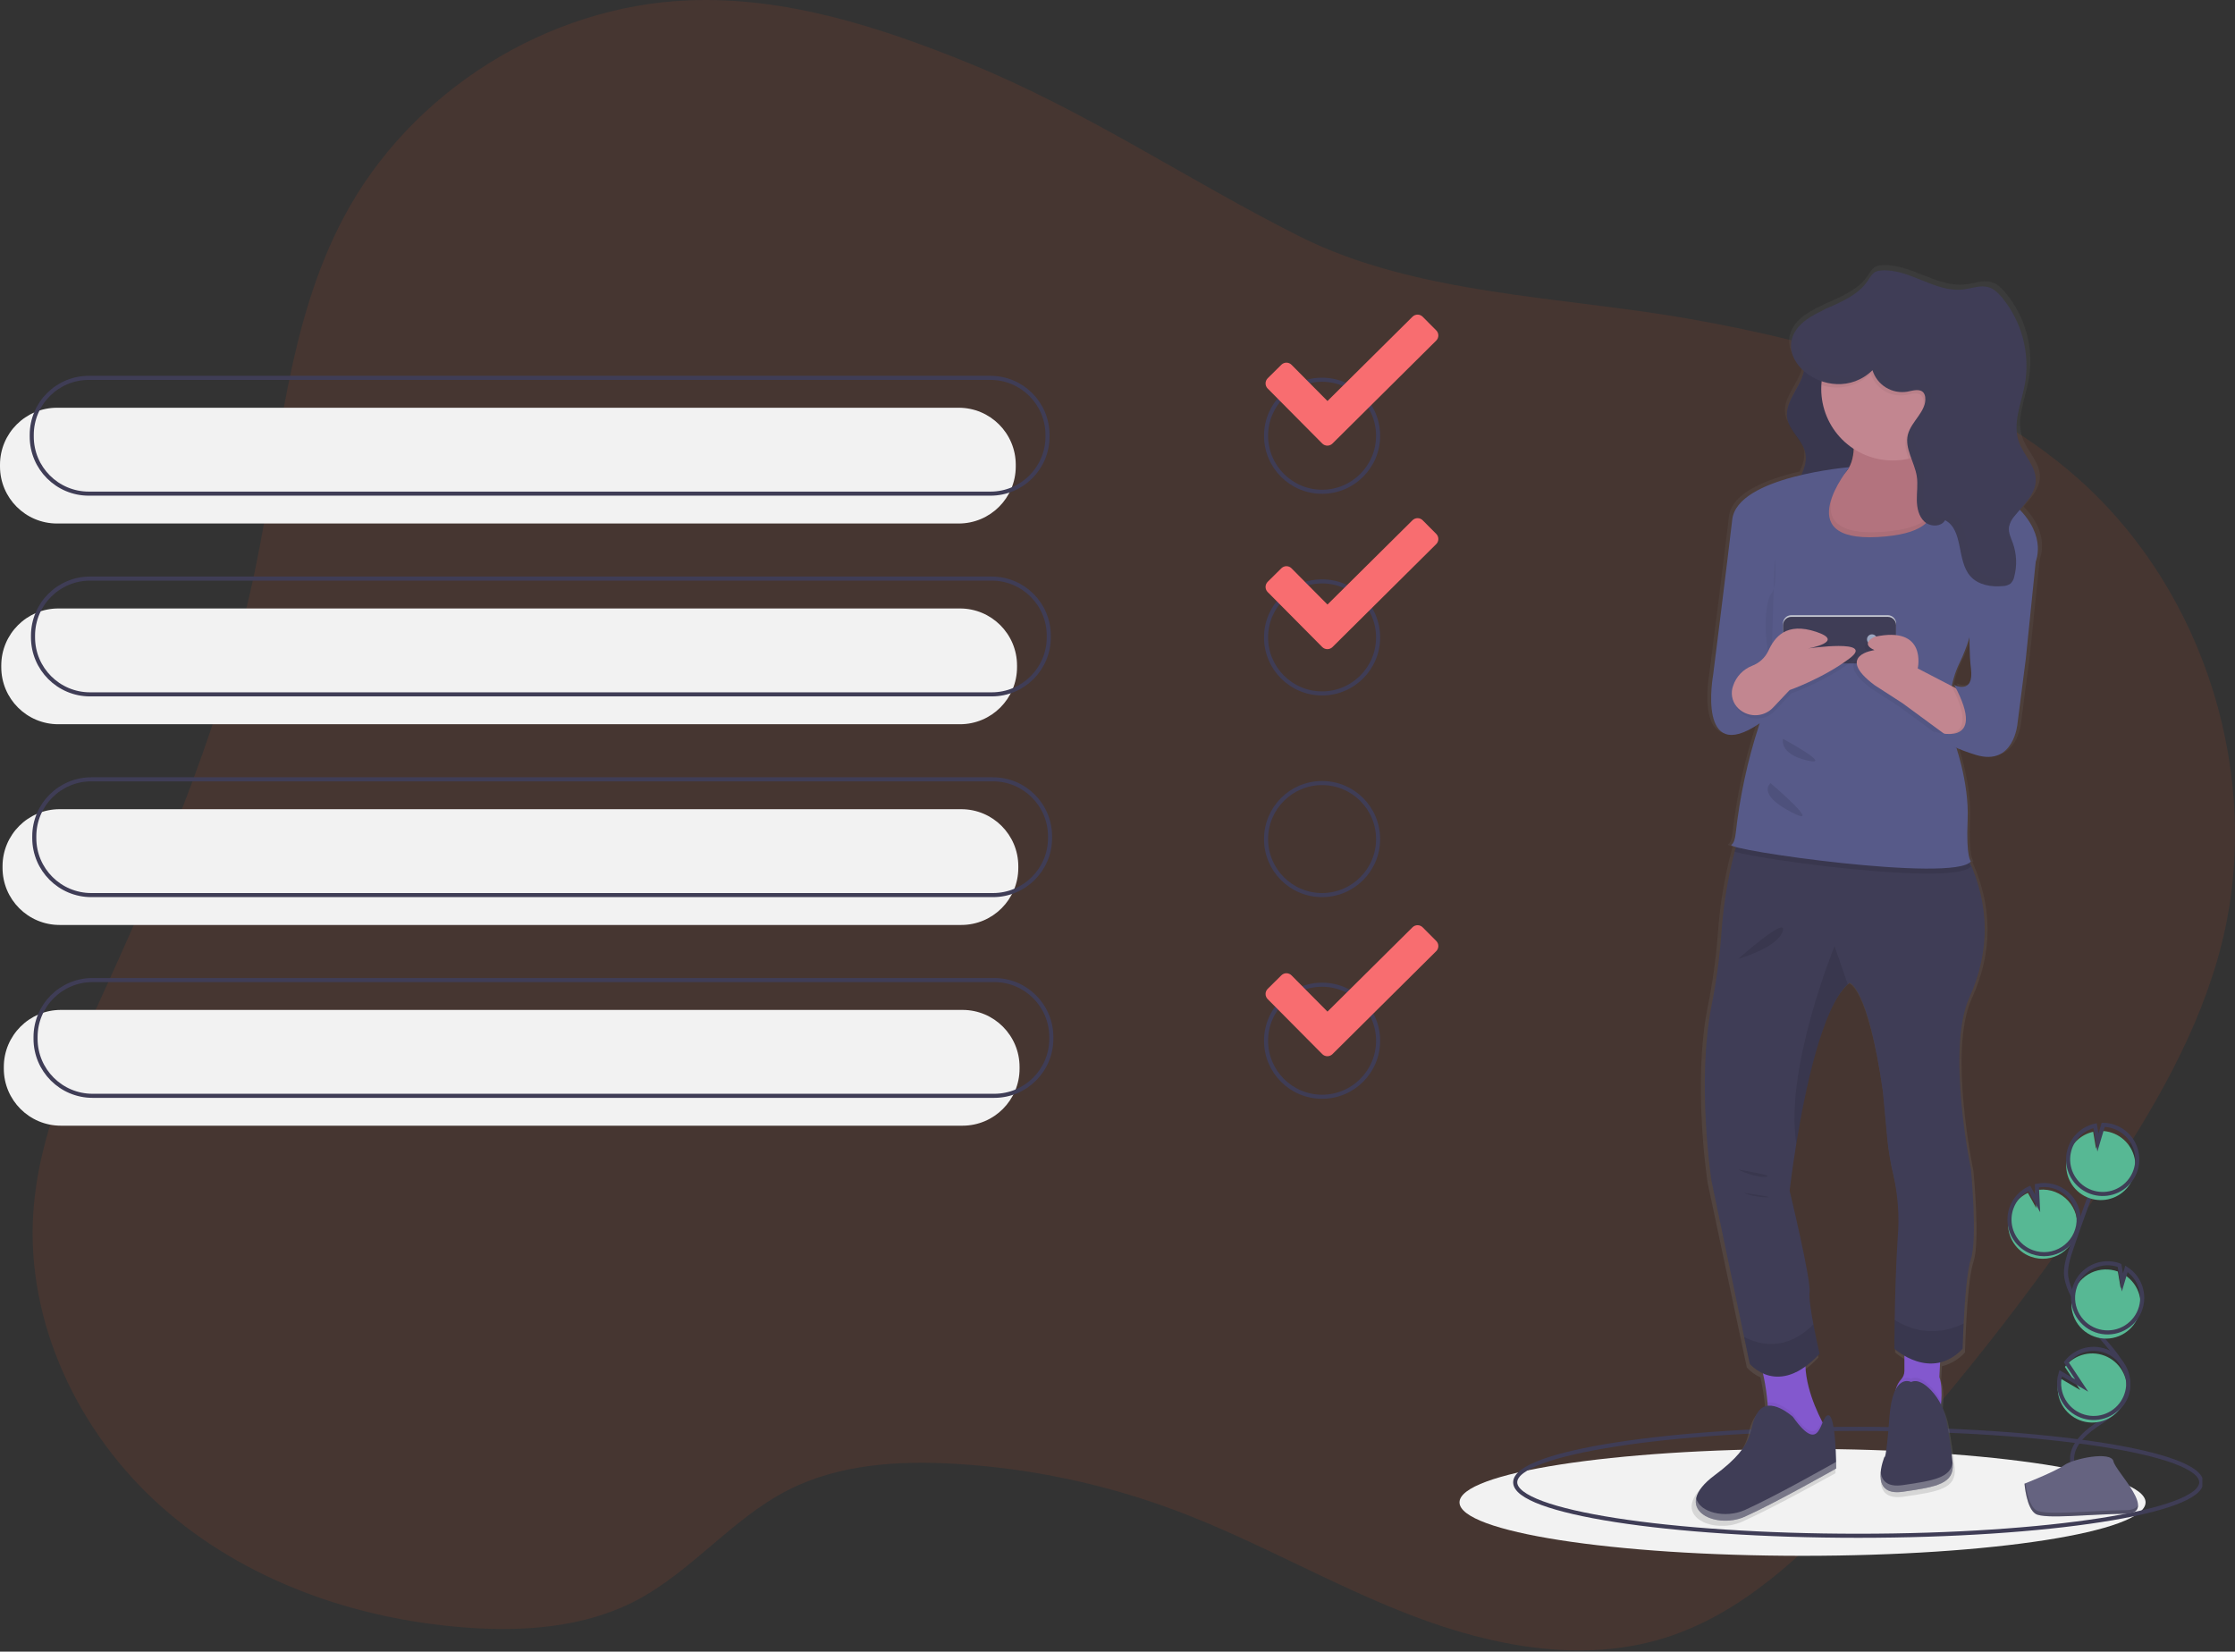 <svg xmlns="http://www.w3.org/2000/svg" width="548" height="405" fill="none" viewBox="0 0 548 405"><rect x="0" y="0" width="548" height="405" fill="#333333" stroke="none"/><path fill="#F35627" d="M237.728 15.555C215.779 6.615 192.583 -0.871 168.903 0.082C134.062 1.455 100.692 22.437 84.299 53.248C70.41 79.348 68.698 109.946 62.716 138.91C55.346 174.603 41.233 208.52 26.151 241.691C18.049 259.484 9.504 277.709 8.175 297.241C6.327 324.354 19.265 351.378 39.55 369.431C59.834 387.484 86.791 396.981 113.819 399.058C128.21 400.164 143.245 399.141 156.03 392.431C169.553 385.33 179.408 372.496 192.985 365.502C205.569 358.993 220.284 358.105 234.41 358.951C252.911 360.061 271.142 363.942 288.495 370.466C308.237 377.898 326.596 388.656 346.296 396.188C365.995 403.721 388.004 407.928 408.141 401.638C427.038 395.721 442.001 381.401 455.483 366.875C477.611 343.031 497.793 317.446 515.834 290.366C527.993 272.117 539.307 252.863 544.687 231.591C554.962 190.928 540.819 145.046 509.439 117.271C483.456 94.265 448.562 84.277 414.412 78.218C383.274 72.691 347.27 72.348 318.606 57.946C291.265 44.188 266.392 27.236 237.728 15.555Z" opacity=".1"/><g clip-path="url(#clip0)"><path stroke="#3F3D56" stroke-miterlimit="10" d="M324.161 120.585C331.747 120.585 337.897 114.435 337.897 106.849C337.897 99.263 331.747 93.114 324.161 93.114C316.575 93.114 310.426 99.263 310.426 106.849C310.426 114.435 316.575 120.585 324.161 120.585Z"/><path fill="#F86D70" d="M352.157 81.017L348.836 77.678C348.673 77.512 348.479 77.379 348.265 77.288C348.05 77.197 347.82 77.15 347.588 77.148C347.355 77.146 347.124 77.191 346.909 77.279C346.693 77.367 346.497 77.497 346.332 77.661L325.485 98.334L316.67 89.449C316.508 89.285 316.315 89.154 316.102 89.064C315.889 88.974 315.661 88.927 315.43 88.926C315.199 88.924 314.97 88.968 314.756 89.055C314.542 89.142 314.348 89.27 314.183 89.432L310.828 92.753C310.495 93.084 310.307 93.532 310.304 94.001C310.3 94.47 310.482 94.921 310.81 95.257L324.198 108.749C324.529 109.081 324.978 109.27 325.447 109.273C325.915 109.276 326.367 109.094 326.702 108.766L352.139 83.52C352.306 83.358 352.438 83.163 352.529 82.949C352.62 82.735 352.668 82.505 352.67 82.272C352.671 82.039 352.627 81.809 352.539 81.593C352.451 81.378 352.321 81.182 352.157 81.017Z"/><path fill="#F2F2F2" d="M235.067 99.981H13.987C6.262 99.981 0 106.244 0 113.968V114.381C0 122.106 6.262 128.368 13.987 128.368H235.067C242.792 128.368 249.054 122.106 249.054 114.381V113.968C249.054 106.244 242.792 99.981 235.067 99.981Z"/><path fill="#F2F2F2" d="M235.379 149.201H14.299C6.574 149.201 0.312 155.463 0.312 163.188V163.601C0.312 171.325 6.574 177.588 14.299 177.588H235.379C243.104 177.588 249.366 171.325 249.366 163.601V163.188C249.366 155.463 243.104 149.201 235.379 149.201Z"/><path fill="#F2F2F2" d="M235.69 198.42H14.61C6.885 198.42 0.623 204.682 0.623 212.407V212.82C0.623 220.545 6.885 226.807 14.61 226.807H235.69C243.415 226.807 249.678 220.545 249.678 212.82V212.407C249.678 204.682 243.415 198.42 235.69 198.42Z"/><path fill="#F2F2F2" d="M236.001 247.639H14.921C7.196 247.639 0.934 253.902 0.934 261.626V262.039C0.934 269.764 7.196 276.026 14.921 276.026H236.001C243.726 276.026 249.988 269.764 249.988 262.039V261.626C249.988 253.902 243.726 247.639 236.001 247.639Z"/><path stroke="#3F3D56" stroke-miterlimit="10" d="M242.851 92.656H21.77C14.045 92.656 7.783 98.918 7.783 106.643V107.055C7.783 114.78 14.045 121.043 21.77 121.043H242.851C250.575 121.043 256.838 114.78 256.838 107.055V106.643C256.838 98.918 250.575 92.656 242.851 92.656Z"/><path stroke="#3F3D56" stroke-miterlimit="10" d="M243.162 141.875H22.082C14.357 141.875 8.095 148.137 8.095 155.862V156.275C8.095 164 14.357 170.262 22.082 170.262H243.162C250.887 170.262 257.149 164 257.149 156.275V155.862C257.149 148.137 250.887 141.875 243.162 141.875Z"/><path stroke="#3F3D56" stroke-miterlimit="10" d="M243.474 191.094H22.393C14.668 191.094 8.406 197.357 8.406 205.081V205.494C8.406 213.219 14.668 219.481 22.393 219.481H243.474C251.199 219.481 257.461 213.219 257.461 205.494V205.081C257.461 197.357 251.199 191.094 243.474 191.094Z"/><path stroke="#3F3D56" stroke-miterlimit="10" d="M243.785 240.314H22.705C14.98 240.314 8.718 246.576 8.718 254.301V254.714C8.718 262.438 14.98 268.701 22.705 268.701H243.785C251.51 268.701 257.772 262.438 257.772 254.714V254.301C257.772 246.576 251.51 240.314 243.785 240.314Z"/><path stroke="#3F3D56" stroke-miterlimit="10" d="M324.161 170.033C331.747 170.033 337.897 163.883 337.897 156.297C337.897 148.711 331.747 142.562 324.161 142.562C316.575 142.562 310.426 148.711 310.426 156.297C310.426 163.883 316.575 170.033 324.161 170.033Z"/><path stroke="#3F3D56" stroke-miterlimit="10" d="M324.161 219.481C331.747 219.481 337.897 213.332 337.897 205.746C337.897 198.16 331.747 192.01 324.161 192.01C316.575 192.01 310.426 198.16 310.426 205.746C310.426 213.332 316.575 219.481 324.161 219.481Z"/><path stroke="#3F3D56" stroke-miterlimit="10" d="M324.161 268.93C331.747 268.93 337.897 262.78 337.897 255.194C337.897 247.608 331.747 241.458 324.161 241.458C316.575 241.458 310.426 247.608 310.426 255.194C310.426 262.78 316.575 268.93 324.161 268.93Z"/><path fill="#F86D70" d="M352.157 130.923L348.836 127.584C348.673 127.418 348.479 127.285 348.265 127.194C348.05 127.103 347.82 127.056 347.588 127.054C347.355 127.053 347.124 127.097 346.909 127.185C346.693 127.273 346.497 127.403 346.332 127.567L325.485 148.24L316.67 139.355C316.508 139.191 316.315 139.06 316.102 138.97C315.889 138.88 315.661 138.833 315.43 138.832C315.199 138.83 314.97 138.874 314.756 138.961C314.542 139.048 314.348 139.176 314.183 139.338L310.828 142.659C310.495 142.99 310.307 143.439 310.304 143.907C310.3 144.376 310.482 144.827 310.81 145.163L324.198 158.655C324.529 158.987 324.978 159.176 325.447 159.179C325.915 159.182 326.367 159 326.702 158.673L352.139 133.427C352.306 133.264 352.438 133.07 352.529 132.855C352.62 132.641 352.668 132.411 352.67 132.178C352.671 131.946 352.627 131.715 352.539 131.499C352.451 131.284 352.321 131.088 352.157 130.923Z"/><path fill="#F86D70" d="M352.157 230.735L348.836 227.397C348.673 227.23 348.479 227.098 348.265 227.007C348.05 226.916 347.82 226.868 347.588 226.866C347.355 226.865 347.124 226.909 346.909 226.997C346.693 227.085 346.497 227.215 346.332 227.379L325.485 248.053L316.67 239.168C316.508 239.003 316.315 238.872 316.102 238.783C315.889 238.693 315.661 238.646 315.43 238.644C315.199 238.642 314.97 238.686 314.756 238.773C314.542 238.86 314.348 238.988 314.183 239.15L310.828 242.471C310.495 242.802 310.307 243.251 310.304 243.72C310.3 244.189 310.482 244.64 310.81 244.975L324.198 258.467C324.529 258.8 324.978 258.988 325.447 258.991C325.915 258.994 326.367 258.813 326.702 258.485L352.139 233.239C352.306 233.076 352.438 232.882 352.529 232.668C352.62 232.453 352.668 232.223 352.67 231.991C352.671 231.758 352.627 231.527 352.539 231.311C352.451 231.096 352.321 230.9 352.157 230.735Z"/><path fill="#F2F2F2" d="M441.965 381.496C488.416 381.496 526.073 375.627 526.073 368.388C526.073 361.149 488.416 355.28 441.965 355.28C395.514 355.28 357.857 361.149 357.857 368.388C357.857 375.627 395.514 381.496 441.965 381.496Z"/><path stroke="#3F3D56" stroke-miterlimit="10" d="M455.619 376.58C502.071 376.58 539.727 370.712 539.727 363.473C539.727 356.233 502.071 350.365 455.619 350.365C409.168 350.365 371.512 356.233 371.512 363.473C371.512 370.712 409.168 376.58 455.619 376.58Z"/><path fill="url(#paint0_linear)" d="M496.916 125.005C496.673 124.728 496.423 124.459 496.166 124.197C498.138 121.96 500.178 119.667 500.16 116.792C500.138 113.299 497.039 110.619 495.881 107.317C494.306 102.822 496.492 98.008 497.391 93.337C498.091 89.541 497.944 85.638 496.961 81.907C495.978 78.175 494.183 74.706 491.705 71.748C490.795 70.671 489.737 69.631 488.382 69.204C486.321 68.554 484.128 69.457 481.98 69.722C474.889 70.597 468.438 64.488 461.313 65.035C460.841 65.052 460.376 65.156 459.941 65.342C459.019 65.783 458.52 66.755 457.95 67.594C455.737 70.85 452.02 72.469 448.323 74.141C447.858 74.278 447.416 74.481 447.009 74.744C445.899 75.261 444.805 75.8 443.774 76.41C436.793 80.543 437.805 86.324 441.921 89.895C441.117 93.903 437.019 97.434 437.725 101.555C438.279 104.786 441.643 106.985 442.291 110.199C442.668 112.065 442.075 113.844 441.252 115.61C433.44 117.418 424.615 120.747 423.926 126.623C422.728 136.844 419.121 165.075 419.121 165.075C419.121 165.075 414.943 187.694 430.819 177.001L430.616 177.603C427.754 186.264 425.802 195.2 424.789 204.265C424.628 205.613 424.304 206.676 423.717 207.023C423.504 207.149 423.925 207.348 424.842 207.597C424.739 207.978 424.627 208.356 424.527 208.738C422.783 215.348 421.668 222.109 421.198 228.93C420.751 234.972 419.918 240.979 418.703 246.914C414.943 265.832 418.703 290.096 418.703 290.096L426.909 328.729L428.313 335.334C429.24 336.359 430.373 337.177 431.638 337.734C432.188 340.101 432.569 342.504 432.779 344.925C432.801 345.194 432.819 345.467 432.836 345.74C432.345 345.803 431.873 345.971 431.452 346.233C431.032 346.496 430.674 346.846 430.402 347.26C427.477 351.373 430.819 354.663 419.539 362.888C416.625 365.013 415.219 366.945 414.863 368.586V368.587C414.479 370.353 415.312 371.782 416.8 372.75L416.803 372.752C417.057 372.916 417.32 373.063 417.592 373.193L417.605 373.199C417.743 373.265 417.884 373.328 418.029 373.387L418.031 373.388C418.176 373.448 418.325 373.504 418.477 373.557L418.503 373.566C418.646 373.615 418.791 373.661 418.939 373.704L418.971 373.714C419.124 373.758 419.28 373.799 419.439 373.837C419.452 373.84 419.466 373.843 419.48 373.847C419.625 373.881 419.773 373.912 419.922 373.941C419.941 373.944 419.96 373.948 419.98 373.952C420.139 373.982 420.301 374.008 420.464 374.031C420.481 374.034 420.499 374.036 420.517 374.039C420.663 374.059 420.81 374.076 420.959 374.091C420.987 374.094 421.015 374.097 421.044 374.099C421.206 374.114 421.37 374.126 421.535 374.135C421.557 374.137 421.578 374.137 421.599 374.138C421.745 374.145 421.892 374.149 422.04 374.151C422.074 374.152 422.109 374.152 422.144 374.152C422.308 374.153 422.474 374.151 422.64 374.146C422.662 374.145 422.684 374.143 422.705 374.143C422.852 374.137 422.999 374.128 423.147 374.117C423.186 374.114 423.225 374.112 423.264 374.108C423.43 374.094 423.595 374.078 423.761 374.058C423.781 374.055 423.8 374.052 423.82 374.05C423.969 374.031 424.117 374.009 424.265 373.984C424.306 373.978 424.348 373.971 424.389 373.964C424.554 373.935 424.718 373.904 424.882 373.868C424.898 373.865 424.913 373.861 424.929 373.857C425.079 373.824 425.228 373.788 425.377 373.749C425.419 373.738 425.461 373.727 425.503 373.715C425.665 373.671 425.826 373.625 425.987 373.573L426.013 373.564C426.166 373.515 426.317 373.462 426.467 373.406C426.508 373.391 426.548 373.376 426.589 373.361C426.747 373.3 426.904 373.237 427.059 373.169C434.579 369.879 450.038 361.243 450.038 361.243L450.038 361.164L450.037 361.112L450.037 361.036L450.036 360.967L450.035 360.847L450.034 360.74C450.034 360.698 450.034 360.655 450.033 360.607L450.031 360.481C450.031 360.424 450.03 360.368 450.029 360.305C450.028 360.262 450.028 360.215 450.027 360.17C450.026 360.104 450.025 360.04 450.023 359.969C450.021 359.855 450.019 359.736 450.016 359.61C449.94 356.016 449.585 347.761 447.949 348.083C447.391 348.193 447.012 348.976 446.621 349.878C446.558 349.759 446.494 349.637 446.428 349.51C444.836 346.439 442.532 341.168 442.308 336.017C443.592 335.086 444.782 334.031 445.86 332.867C445.86 332.867 445.02 329.33 444.306 325.6C443.687 322.367 443.161 318.987 443.353 317.65C443.771 314.771 438.34 292.564 438.34 292.564C438.34 292.564 438.899 287.678 440.023 280.888C442.208 267.691 446.512 247.297 452.933 241.531C453.083 241.399 453.23 241.272 453.38 241.157C453.38 241.157 457.976 241.979 461.736 267.888L462.826 279.428C463.139 282.624 463.68 285.793 464.447 288.912C465.569 293.884 465.922 298.999 465.496 304.079C465.02 310.881 464.815 318.888 464.727 324.51C464.66 328.746 464.66 331.633 464.66 331.633C465.438 332.29 466.278 332.87 467.167 333.365V337.138C467.158 337.939 466.844 338.706 466.288 339.283L466.273 339.299C465.68 339.965 465.249 340.759 465.012 341.619C464.282 342.932 463.665 345.065 463.407 348.494C462.572 359.598 462.154 358.364 462.154 358.364C461.674 359.565 461.355 360.824 461.206 362.109V362.109C461.183 362.349 461.168 362.591 461.163 362.833C461.163 362.871 461.163 362.909 461.163 362.947C461.162 363.058 461.164 363.169 461.169 363.279C461.171 363.333 461.174 363.387 461.177 363.441C461.183 363.523 461.19 363.605 461.198 363.686C461.206 363.76 461.215 363.833 461.225 363.906C461.233 363.958 461.24 364.01 461.249 364.062C461.266 364.16 461.286 364.258 461.309 364.354C461.319 364.397 461.33 364.44 461.341 364.482C461.368 364.583 461.397 364.682 461.431 364.78C461.441 364.81 461.453 364.84 461.465 364.87C461.498 364.959 461.534 365.046 461.573 365.132C461.585 365.157 461.596 365.184 461.609 365.209C461.657 365.309 461.712 365.405 461.77 365.499C461.786 365.525 461.802 365.55 461.819 365.576C461.881 365.67 461.948 365.76 462.019 365.847C462.036 365.867 462.054 365.886 462.071 365.906C462.15 365.997 462.234 366.084 462.323 366.165C462.332 366.173 462.343 366.181 462.352 366.189C462.444 366.269 462.54 366.343 462.641 366.412C462.657 366.423 462.671 366.434 462.687 366.445C462.798 366.517 462.913 366.582 463.031 366.641C463.055 366.653 463.078 366.664 463.102 366.676C463.23 366.736 463.361 366.789 463.494 366.835C463.517 366.843 463.541 366.85 463.565 366.858C463.717 366.908 463.872 366.949 464.029 366.983L464.046 366.986C464.209 367.019 464.382 367.045 464.562 367.065C464.586 367.068 464.61 367.071 464.636 367.074C464.814 367.091 465.002 367.101 465.198 367.104C465.234 367.105 465.271 367.105 465.307 367.105C465.506 367.106 465.712 367.1 465.929 367.086C465.962 367.083 465.997 367.08 466.031 367.077C466.261 367.06 466.499 367.036 466.749 367.001C475.523 365.767 479.701 364.944 479.283 360.009C479.031 357.035 478.324 352.716 477.802 349.753C477.537 348.248 477.05 346.791 476.357 345.428C476.379 345.197 476.399 344.959 476.417 344.715C476.568 342.675 476.559 340.249 475.941 338.624L476.133 335.023C478.31 334.471 480.277 333.292 481.79 331.633C481.79 331.633 481.853 328.964 482.036 325.427C482.312 319.961 482.864 312.419 483.879 309.425C485.55 304.49 483.879 287.217 483.879 287.217C483.879 287.217 477.612 257.607 483.461 244.858C488.621 233.612 488.576 222.363 483.613 211.398C483.711 211.321 483.8 211.232 483.879 211.135C483.879 211.135 482.626 210.313 483.043 200.854C483.362 193.635 481.249 186.182 480.229 183.054C481.827 183.739 483.464 184.327 485.132 184.815C494.742 187.694 495.577 177.001 495.577 177.001L497.666 160.962L500.144 137.055L500.144 137.054C500.823 135.178 501.733 130.494 496.916 125.005ZM454.443 109.158C454.432 109.423 454.414 109.687 454.387 109.95C454.309 110.801 454.13 111.64 453.851 112.447C454.137 111.356 454.311 110.238 454.37 109.111C454.394 109.127 454.419 109.142 454.443 109.158L454.443 109.158ZM479.701 167.542C479.85 167.814 479.99 168.078 480.126 168.338L479.071 167.799C479.462 165.86 480.094 163.978 480.954 162.196C481.993 160.123 482.847 157.963 483.508 155.74C483.478 158.308 483.602 160.876 483.879 163.43C484.715 170.01 479.701 167.542 479.701 167.542Z"/><path fill="#3F3D56" d="M444.273 78.128C442.938 79.039 441.542 80.091 441.066 81.636C440.3 84.128 442.224 86.63 442.414 89.231C442.76 93.959 437.413 97.866 438.202 102.541C438.742 105.745 442.026 107.926 442.659 111.114C443.582 115.762 438.543 119.861 438.94 124.584C439.151 127.099 440.9 129.236 442.886 130.795C445.672 132.975 449.007 134.344 452.523 134.749C452.289 130.705 449.289 127.026 449.804 123.008C450.157 120.254 452.095 118.001 453.217 115.46C455.186 110.998 454.556 105.834 453.375 101.103C452.193 96.372 450.489 91.695 450.403 86.819C450.351 83.884 451.728 79.57 450.718 76.785C449.49 73.4 446.562 76.568 444.273 78.128Z"/><path fill="#000" d="M444.273 78.24C442.938 79.151 441.542 80.204 441.066 81.749C440.3 84.241 442.224 86.743 442.414 89.343C442.76 94.071 437.413 97.979 438.202 102.654C438.742 105.858 442.026 108.039 442.659 111.226C443.582 115.874 438.543 119.974 438.94 124.696C439.151 127.212 440.9 129.348 442.886 130.907C445.672 133.088 449.007 134.456 452.523 134.862C452.289 130.818 449.289 127.139 449.804 123.121C450.157 120.366 452.095 118.113 453.217 115.572C455.186 111.111 454.556 105.947 453.375 101.216C452.193 96.484 450.489 91.807 450.403 86.931C450.351 83.996 451.728 79.683 450.718 76.898C449.49 73.512 446.562 76.68 444.273 78.24Z" opacity=".1"/><path fill="#8358CE" d="M448.182 351.109L444.511 354.78C444.511 354.78 431.46 361.713 433.091 352.332C433.537 349.544 433.632 346.71 433.372 343.898C433.035 339.973 432.257 336.098 431.052 332.348L443.287 329.901C441.252 336.296 444.605 344.347 446.697 348.446C447.541 350.097 448.182 351.109 448.182 351.109Z"/><path fill="#8358CE" d="M475.973 343.69C475.881 344.947 475.726 346.198 475.508 347.438C475.508 347.438 465.311 354.372 464.496 346.623C463.965 341.573 465.165 339.293 466.07 338.319L466.084 338.303C466.628 337.728 466.935 336.968 466.943 336.176V327.046L475.916 329.901L475.508 337.65C476.111 339.261 476.119 341.667 475.973 343.69Z"/><path fill="#000" d="M448.182 351.109L444.511 354.78C444.511 354.78 431.46 361.713 433.091 352.332C433.538 349.544 433.632 346.71 433.373 343.898C436.232 343.478 439.617 346.623 439.617 346.623C444.397 353.368 445.686 350.815 446.697 348.446C447.542 350.097 448.182 351.109 448.182 351.109Z" opacity=".05"/><path fill="#3F3D56" d="M439.617 347.438C439.617 347.438 433.907 342.136 431.052 346.215C428.197 350.293 431.46 353.556 420.448 361.713C409.436 369.87 420.448 375.172 427.789 371.909C435.13 368.647 450.221 360.082 450.221 360.082C450.221 360.082 450.221 346.623 448.182 347.03C446.143 347.438 446.55 357.227 439.617 347.438Z"/><path fill="#000" d="M475.973 343.69C475.881 344.947 475.726 346.198 475.508 347.438C475.508 347.438 465.311 354.372 464.496 346.623C463.965 341.573 465.165 339.293 466.07 338.319C466.424 338.051 466.844 337.886 467.286 337.84C467.727 337.794 468.173 337.869 468.574 338.058C470.206 337.332 472 338.543 473.485 340.109C474.491 341.17 475.33 342.377 475.973 343.69Z" opacity=".05"/><path fill="#3F3D56" d="M468.575 338.873C468.575 338.873 464.089 336.426 463.273 347.438C462.457 358.45 462.05 357.227 462.05 357.227C462.05 357.227 457.971 367.015 466.536 365.792C475.101 364.568 479.179 363.752 478.772 358.858C478.526 355.908 477.835 351.625 477.326 348.687C476.84 345.777 475.505 343.076 473.487 340.923C471.999 339.357 470.207 338.148 468.575 338.873Z"/><path fill="#3F3D56" d="M483.257 286.668C483.257 286.668 484.889 303.798 483.257 308.692C482.266 311.661 481.728 319.141 481.459 324.562C481.279 328.069 481.218 330.716 481.218 330.716C473.469 338.873 464.496 330.716 464.496 330.716C464.496 330.716 464.496 327.853 464.561 323.652C464.647 318.077 464.847 310.136 465.312 303.39C465.728 298.353 465.383 293.282 464.288 288.349C463.539 285.255 463.01 282.112 462.706 278.943L461.641 267.499C457.971 241.804 453.484 240.989 453.484 240.989C453.337 241.103 453.195 241.229 453.048 241.36C446.779 247.078 442.578 267.303 440.445 280.391C439.348 287.125 438.801 291.97 438.801 291.97C438.801 291.97 444.104 313.994 443.696 316.849C443.508 318.175 444.022 321.527 444.626 324.733C445.323 328.432 446.143 331.94 446.143 331.94C435.947 342.952 429.013 334.387 429.013 334.387L427.643 327.837L419.632 289.523C419.632 289.523 415.962 265.46 419.632 246.699C420.818 240.81 421.631 234.853 422.067 228.863C422.526 222.101 423.614 215.397 425.318 208.838C425.815 206.896 426.367 204.97 426.974 203.058C426.974 203.058 442.289 200.395 456.71 200.395C467.527 200.395 477.837 201.892 480.81 207.137C481.496 208.344 482.118 209.554 482.678 210.767C487.842 221.864 487.997 233.264 482.85 244.659C477.14 257.303 483.257 286.668 483.257 286.668Z"/><path fill="#AE6E79" d="M448.998 138.617C448.998 138.617 427.382 116.593 443.696 118.225C447.395 118.596 449.899 117.935 451.559 116.695C453.452 115.284 454.247 113.123 454.467 110.867C454.916 106.369 453.076 101.503 453.076 101.503C453.076 101.503 475.1 83.965 470.614 105.989C470.121 108.227 469.835 110.506 469.758 112.796C469.684 117.47 471.222 119.261 473.379 119.995C477.017 121.239 482.425 119.497 484.889 123.527C489.375 130.868 448.998 138.617 448.998 138.617Z"/><path fill="#DEA1AB" d="M448.998 138.617C448.998 138.617 427.382 116.593 443.696 118.225C447.395 118.596 449.899 117.935 451.559 116.695C453.452 115.284 454.247 113.123 454.467 110.867C454.916 106.369 453.076 101.503 453.076 101.503C453.076 101.503 475.1 83.965 470.614 105.989C470.121 108.227 469.835 110.506 469.758 112.796C469.684 117.47 471.222 119.261 473.379 119.995C477.017 121.239 482.425 119.497 484.889 123.527C489.375 130.868 448.998 138.617 448.998 138.617Z" opacity=".1"/><path fill="#C28690" d="M481.626 95.385C481.624 100.035 479.775 104.493 476.486 107.78C473.197 111.067 468.738 112.913 464.088 112.913C459.439 112.913 454.98 111.067 451.691 107.78C448.402 104.493 446.553 100.035 446.551 95.385C446.551 95.059 446.559 94.733 446.579 94.41C446.833 89.851 448.855 85.57 452.216 82.478C455.577 79.386 460.012 77.727 464.577 77.854C469.142 77.981 473.477 79.884 476.661 83.158C479.845 86.432 481.626 90.818 481.626 95.385Z"/><path fill="#000" d="M448.998 138.617C448.998 138.617 427.382 116.593 443.696 118.225C447.395 118.596 449.899 117.935 451.559 116.695C448.402 121.932 444.85 131.35 460.826 130.46C475.447 129.649 475.198 123.821 473.379 119.995C477.017 121.239 482.425 119.497 484.889 123.527C489.375 130.868 448.998 138.617 448.998 138.617Z" opacity=".05"/><path fill="#000" d="M483.258 212.439C479.547 217.264 432.236 210.938 425.318 208.838C425.816 206.896 426.368 204.97 426.974 203.058C426.974 203.058 442.289 200.395 456.711 200.395C467.527 200.395 477.838 201.892 480.811 207.137C481.496 208.344 482.119 209.554 482.679 210.767C482.94 212.227 483.258 212.439 483.258 212.439Z" opacity=".1"/><path fill="#575A89" d="M453.484 114.554C453.484 114.554 425.954 116.797 424.73 127.402C423.56 137.539 420.04 165.536 420.04 165.536C420.04 165.536 415.961 187.968 431.46 177.364L431.261 177.96C428.466 186.557 426.56 195.417 425.572 204.402C425.415 205.739 425.1 206.793 424.526 207.137C422.487 208.36 479.178 216.517 483.257 211.215C483.257 211.215 482.033 210.4 482.441 201.019C482.849 191.638 479.178 181.85 479.178 181.85C479.178 181.85 475.916 172.061 480.402 162.681C484.888 153.3 483.257 150.445 483.257 150.445L498.755 138.617C498.755 138.617 502.102 132.88 495.983 125.797C494.146 123.702 491.914 121.99 489.415 120.758C486.915 119.526 484.197 118.8 481.416 118.62L470.726 117.859C470.726 117.859 482.441 130.46 460.417 131.684C438.393 132.908 453.484 114.554 453.484 114.554Z"/><path fill="#000" d="M435.131 136.986C435.131 136.986 435.947 143.512 434.315 145.551C432.684 147.59 432.276 156.971 434.315 162.681" opacity=".05"/><path fill="#000" d="M453.048 241.36C446.78 247.078 442.579 267.303 440.446 280.391C437.476 262.172 449.814 232.016 449.814 232.016L453.048 241.36Z" opacity=".1"/><path fill="#000" d="M446.143 331.94C435.946 342.952 429.013 334.387 429.013 334.387L427.643 327.837C431.497 329.839 438.01 331.393 444.626 324.733C445.323 328.432 446.143 331.94 446.143 331.94Z" opacity=".1"/><path fill="#000" d="M481.459 324.562C481.279 328.069 481.218 330.716 481.218 330.716C473.469 338.873 464.496 330.716 464.496 330.716C464.496 330.716 464.496 327.853 464.561 323.652C467.926 325.789 473.975 328.143 481.459 324.562Z" opacity=".1"/><path fill="#CDD0DB" d="M462.856 150.853H439.218C438.087 150.853 437.17 151.77 437.17 152.901V160.225C437.17 161.356 438.087 162.273 439.218 162.273H462.856C463.987 162.273 464.904 161.356 464.904 160.225V152.901C464.904 151.77 463.987 150.853 462.856 150.853Z"/><path fill="#000" d="M462.856 150.853H439.218C438.087 150.853 437.17 151.77 437.17 152.901V160.225C437.17 161.356 438.087 162.273 439.218 162.273H462.856C463.987 162.273 464.904 161.356 464.904 160.225V152.901C464.904 151.77 463.987 150.853 462.856 150.853Z" opacity=".05"/><path fill="#3F3D56" d="M462.856 151.261H439.218C438.087 151.261 437.17 152.178 437.17 153.309V160.633C437.17 161.764 438.087 162.681 439.218 162.681H462.856C463.987 162.681 464.904 161.764 464.904 160.633V153.309C464.904 152.178 463.987 151.261 462.856 151.261Z"/><path fill="#9DA7C0" d="M458.99 157.99C459.666 157.99 460.214 157.443 460.214 156.767C460.214 156.091 459.666 155.543 458.99 155.543C458.314 155.543 457.767 156.091 457.767 156.767C457.767 157.443 458.314 157.99 458.99 157.99Z"/><path fill="#000" d="M425.367 168.937C425.735 167.841 426.338 166.839 427.134 166C427.929 165.162 428.899 164.508 429.974 164.083C431.696 163.444 433.111 162.175 433.93 160.531C435.539 156.971 438.394 153.3 445.735 155.747C453.077 158.194 443.696 159.826 443.696 159.826C443.696 159.826 460.418 157.379 453.892 162.273C447.367 167.167 439.21 170.022 439.21 170.022L435.193 174.275C434.618 174.896 433.917 175.389 433.137 175.72C432.358 176.051 431.517 176.214 430.67 176.197C429.823 176.18 428.99 175.985 428.224 175.623C427.458 175.261 426.778 174.741 426.227 174.097C425.64 173.39 425.251 172.54 425.1 171.633C424.949 170.727 425.041 169.796 425.367 168.937Z" opacity=".05"/><path fill="#C28690" d="M424.959 168.121C425.326 167.025 425.929 166.023 426.725 165.185C427.521 164.346 428.491 163.692 429.566 163.267C431.288 162.629 432.702 161.359 433.522 159.715C435.131 156.155 437.986 152.484 445.327 154.932C452.669 157.379 443.288 159.01 443.288 159.01C443.288 159.01 460.01 156.563 453.484 161.457C446.959 166.351 438.802 169.206 438.802 169.206L434.785 173.459C434.209 174.081 433.509 174.573 432.729 174.904C431.95 175.236 431.109 175.398 430.262 175.382C429.415 175.365 428.581 175.169 427.816 174.807C427.05 174.445 426.369 173.925 425.819 173.281C425.232 172.574 424.843 171.724 424.692 170.818C424.541 169.911 424.633 168.981 424.959 168.121Z"/><path fill="#000" d="M482.441 176.548L479.586 183.481L475.932 180.794L465.719 173.285L458.786 168.799C448.998 161.457 458.786 160.234 458.786 160.234C455.115 158.602 458.786 156.971 458.786 156.971C471.837 154.116 469.39 164.72 469.39 164.72L477.657 169.007L480.402 170.43L482.441 176.548Z" opacity=".05"/><path fill="#C28690" d="M483.258 175.732L480.403 182.666L476.749 179.978L466.536 172.469L459.602 167.983C449.814 160.642 459.602 159.418 459.602 159.418C455.932 157.787 459.602 156.155 459.602 156.155C472.654 153.3 470.207 163.904 470.207 163.904L478.474 168.191L481.219 169.614L483.258 175.732Z"/><path fill="#000" d="M483.257 175.732L480.402 182.666L476.748 179.978C480.056 180.096 483.963 178.497 478.473 168.191L481.218 169.614L483.257 175.732Z" opacity=".05"/><path fill="#575A89" d="M498.348 134.539L499.135 137.748L496.716 161.457L494.677 177.364C494.677 177.364 493.861 187.968 484.481 185.113C475.1 182.258 474.284 179.403 474.284 179.403C474.284 179.403 487.743 183.889 479.178 167.983C479.178 167.983 484.073 170.43 483.257 163.904C482.441 157.379 483.257 145.959 483.257 145.959L498.348 134.539Z"/><path fill="#000" d="M481.626 95.385C481.626 99.362 480.274 103.222 477.792 106.33C475.31 109.438 471.846 111.61 467.967 112.49C467.38 110.794 466.964 109.105 467.392 107.388C468.22 104.056 472.066 101.625 471.638 98.22C471.602 97.836 471.468 97.468 471.25 97.151C470.39 96.017 468.636 96.58 467.241 96.862C465.423 97.163 463.558 96.796 461.989 95.829C460.421 94.862 459.256 93.36 458.709 91.6C457.142 93.141 455.18 94.219 453.04 94.715C450.899 95.211 448.663 95.105 446.579 94.41C446.833 89.851 448.855 85.57 452.216 82.478C455.577 79.386 460.012 77.727 464.577 77.854C469.142 77.981 473.477 79.884 476.661 83.158C479.845 86.432 481.626 90.818 481.626 95.385Z" opacity=".05"/><path fill="#3F3D56" d="M459.119 90.786C459.665 92.545 460.829 94.047 462.397 95.013C463.965 95.98 465.83 96.347 467.647 96.045C469.043 95.766 470.796 95.203 471.657 96.337C471.877 96.652 472.01 97.019 472.044 97.402C472.475 100.81 468.629 103.239 467.8 106.573C466.947 110.006 469.448 113.321 469.981 116.818C470.272 118.731 469.964 120.68 469.986 122.615C470.008 124.549 470.442 126.628 471.877 127.927C473.311 129.226 475.962 129.239 476.923 127.559C481.513 129.984 479.68 137.501 483.165 141.348C485.087 143.469 488.249 143.98 491.099 143.708C491.766 143.698 492.416 143.488 492.963 143.106C493.436 142.641 493.754 142.043 493.876 141.391C494.595 138.669 494.471 135.792 493.52 133.141C493.063 131.875 492.407 130.594 492.577 129.257C492.785 128.221 493.274 127.262 493.992 126.485C496.183 123.769 499.173 121.142 499.151 117.652C499.13 114.188 496.104 111.53 494.974 108.255C493.436 103.798 495.57 99.023 496.448 94.391C497.133 90.633 496.992 86.771 496.033 83.074C495.075 79.376 493.322 75.932 490.898 72.98C490.009 71.913 488.977 70.881 487.654 70.457C485.641 69.813 483.501 70.708 481.404 70.971C474.481 71.84 468.184 65.781 461.228 66.323C460.767 66.34 460.313 66.443 459.889 66.627C458.989 67.065 458.502 68.029 457.945 68.861C454.875 73.451 448.839 74.759 444.106 77.605C430.286 85.915 448.549 100.958 459.119 90.786Z"/><path fill="#fff" d="M427.789 370.278C423.023 372.396 416.712 370.904 415.883 367.364C414.884 372.037 422.345 374.329 427.789 371.909C435.131 368.647 450.221 360.082 450.221 360.082C450.221 360.082 450.221 359.448 450.2 358.462C449.761 358.711 435.021 367.064 427.789 370.278Z" opacity=".3"/><path fill="#fff" d="M478.75 358.623C478.28 362.293 474.211 363.064 466.536 364.16C462.633 364.718 461.359 362.988 461.125 360.94C460.87 363.563 461.614 366.495 466.536 365.792C475.101 364.568 479.179 363.752 478.772 358.858C478.765 358.782 478.757 358.701 478.75 358.623Z" opacity=".3"/><g opacity=".1"><path fill="#000" d="M492.73 141.911C489.88 142.182 486.718 141.672 484.796 139.55C481.311 135.704 483.144 128.187 478.554 125.762C477.593 127.442 474.942 127.428 473.508 126.13C472.073 124.831 471.639 122.752 471.617 120.817C471.595 118.883 471.903 116.934 471.612 115.021C471.079 111.524 468.578 108.208 469.432 104.776C470.26 101.442 474.106 99.013 473.675 95.605C473.641 95.222 473.508 94.855 473.288 94.54C472.427 93.406 470.674 93.969 469.278 94.248C467.461 94.549 465.596 94.183 464.028 93.216C462.461 92.249 461.296 90.748 460.75 88.989C451.302 98.081 435.71 87.027 442.377 78.643C431.974 87.098 449.042 100.318 459.118 90.62C459.665 92.379 460.829 93.881 462.397 94.848C463.965 95.815 465.83 96.181 467.647 95.879C469.043 95.6 470.796 95.037 471.657 96.171C471.876 96.487 472.01 96.854 472.044 97.236C472.475 100.644 468.629 103.073 467.8 106.407C466.947 109.84 469.448 113.155 469.98 116.652C470.272 118.565 469.964 120.514 469.986 122.449C470.007 124.384 470.442 126.462 471.876 127.761C473.311 129.06 475.962 129.073 476.923 127.393C481.512 129.818 479.68 137.335 483.164 141.182C485.087 143.304 488.248 143.814 491.098 143.542C491.766 143.532 492.415 143.322 492.963 142.94C493.317 142.617 493.577 142.205 493.716 141.746C493.393 141.83 493.063 141.885 492.73 141.911Z" opacity=".1"/><path fill="#000" d="M459.576 67.064C459.716 66.855 459.852 66.637 459.991 66.421C459.957 66.435 459.922 66.445 459.889 66.462C458.989 66.899 458.501 67.864 457.945 68.695C457.753 68.981 457.551 69.255 457.337 69.516C458.196 68.81 458.951 67.984 459.576 67.064Z" opacity=".1"/></g><path fill="#000" d="M437.17 181.158C437.17 181.158 436.114 184.829 443.048 186.461C449.981 188.092 437.17 181.158 437.17 181.158Z" opacity=".1"/><path fill="#000" d="M434.135 192.034C434.135 192.034 430.595 194.618 439.133 199.104C447.67 203.59 434.135 192.034 434.135 192.034Z" opacity=".1"/><path fill="#000" d="M426.19 235.131C426.19 235.131 435.8 232.412 437.113 228.333C438.426 224.255 426.19 235.131 426.19 235.131Z" opacity=".1"/><path fill="#000" d="M426.19 286.792C426.19 286.792 430.33 288.832 432.951 288.56C435.571 288.288 426.19 286.792 426.19 286.792Z" opacity=".1"/><path fill="#000" d="M427.643 292.502C427.643 292.502 429.514 293.454 432.95 293.59C436.386 293.726 427.643 292.502 427.643 292.502Z" opacity=".1"/><path fill="#57B894" d="M497.94 308.147C499.174 308.596 500.496 308.752 501.801 308.603C503.106 308.454 504.358 308.003 505.46 307.287C506.561 306.572 507.481 305.61 508.147 304.478C508.813 303.346 509.207 302.074 509.298 300.764C509.389 299.454 509.175 298.14 508.671 296.927C508.168 295.714 507.39 294.634 506.398 293.773C505.406 292.912 504.228 292.293 502.956 291.964C501.684 291.636 500.354 291.608 499.069 291.882L499.281 296.247L497.216 292.506C495.189 293.458 493.623 295.177 492.863 297.283C492.592 298.021 492.428 298.793 492.375 299.577C492.244 301.416 492.717 303.248 493.721 304.795C494.726 306.341 496.206 307.518 497.94 308.147Z"/><path stroke="#3F3D56" stroke-miterlimit="10" d="M508.159 358.776C507.43 355.064 510.589 351.773 513.71 349.634C516.83 347.494 520.476 345.392 521.541 341.762C523.071 336.544 518.513 331.766 514.966 327.645C512.334 324.588 510.074 321.228 508.232 317.638C507.432 316.228 506.887 314.688 506.622 313.088C506.342 310.775 507.085 308.474 507.834 306.268C510.327 298.919 512.994 291.631 515.832 284.406"/><path stroke="#3F3D56" stroke-miterlimit="10" d="M498.289 307.023C499.524 307.472 500.846 307.628 502.151 307.479C503.455 307.33 504.708 306.879 505.809 306.164C506.91 305.448 507.83 304.486 508.497 303.354C509.163 302.222 509.557 300.951 509.648 299.64C509.739 298.33 509.524 297.016 509.021 295.803C508.518 294.59 507.739 293.51 506.748 292.649C505.756 291.788 504.578 291.169 503.306 290.841C502.034 290.512 500.703 290.484 499.419 290.758L499.631 295.123L497.566 291.382C495.539 292.335 493.973 294.053 493.212 296.159C492.942 296.897 492.778 297.669 492.724 298.453C492.594 300.293 493.067 302.124 494.071 303.671C495.075 305.217 496.556 306.394 498.289 307.023V307.023Z"/><path fill="#57B894" d="M507.122 282.898C507.606 281.561 508.419 280.368 509.486 279.428C510.553 278.488 511.839 277.832 513.226 277.52L513.924 281.67L515.219 277.311C517.017 277.338 518.759 277.935 520.195 279.017C521.631 280.098 522.686 281.608 523.208 283.329C523.73 285.049 523.692 286.891 523.099 288.588C522.506 290.285 521.389 291.75 519.909 292.77C518.429 293.791 516.664 294.316 514.866 294.267C513.069 294.219 511.334 293.601 509.911 292.503C508.488 291.404 507.451 289.882 506.95 288.155C506.448 286.429 506.509 284.588 507.122 282.898Z"/><path stroke="#3F3D56" stroke-miterlimit="10" d="M507.588 281.399C508.072 280.063 508.885 278.87 509.952 277.93C511.019 276.99 512.305 276.334 513.692 276.021L514.39 280.171L515.685 275.813C517.482 275.84 519.225 276.437 520.661 277.518C522.097 278.6 523.152 280.11 523.674 281.83C524.196 283.55 524.158 285.392 523.565 287.089C522.972 288.786 521.855 290.251 520.375 291.272C518.895 292.293 517.129 292.817 515.332 292.769C513.535 292.721 511.8 292.103 510.377 291.004C508.954 289.906 507.917 288.383 507.416 286.657C506.914 284.93 506.974 283.089 507.588 281.399V281.399Z"/><path fill="#57B894" d="M513.476 327.73C515.434 328.44 517.584 328.405 519.518 327.631C521.452 326.858 523.033 325.4 523.96 323.535C524.888 321.671 525.097 319.53 524.548 317.521C523.999 315.512 522.729 313.776 520.982 312.643L519.987 315.992L519.282 311.793C519.275 311.79 519.268 311.787 519.26 311.785C517.146 311.018 514.813 311.123 512.776 312.075C510.739 313.028 509.163 314.751 508.396 316.865C507.629 318.98 507.733 321.312 508.686 323.35C509.639 325.387 511.362 326.963 513.476 327.73H513.476Z"/><path stroke="#3F3D56" stroke-miterlimit="10" d="M513.88 326.212C515.837 326.922 517.988 326.887 519.921 326.113C521.855 325.34 523.436 323.882 524.364 322.017C525.291 320.153 525.5 318.012 524.951 316.003C524.402 313.995 523.133 312.258 521.385 311.125L520.391 314.474L519.685 310.276C519.678 310.272 519.671 310.27 519.664 310.267C518.617 309.888 517.505 309.718 516.393 309.768C515.28 309.817 514.188 310.086 513.179 310.557C512.171 311.029 511.264 311.695 510.513 312.517C509.761 313.339 509.179 314.301 508.799 315.348C508.42 316.395 508.25 317.506 508.299 318.619C508.349 319.731 508.618 320.823 509.089 321.832C509.561 322.841 510.227 323.747 511.049 324.498C511.871 325.25 512.833 325.832 513.88 326.212V326.212Z"/><path fill="#57B894" d="M504.647 341.814C504.983 343.729 505.968 345.47 507.437 346.746C508.905 348.021 510.767 348.753 512.71 348.818C514.654 348.884 516.561 348.279 518.111 347.105C519.662 345.932 520.762 344.26 521.226 342.372C521.691 340.484 521.492 338.493 520.664 336.734C519.835 334.975 518.426 333.554 516.674 332.71C514.922 331.866 512.933 331.65 511.041 332.098C509.149 332.547 507.468 333.632 506.281 335.173L510.06 340.86L504.897 337.841C504.496 339.126 504.411 340.489 504.647 341.814Z"/><path stroke="#3F3D56" stroke-miterlimit="10" d="M504.996 340.69C505.333 342.605 506.318 344.347 507.786 345.622C509.254 346.897 511.116 347.629 513.06 347.695C515.003 347.76 516.91 347.155 518.461 345.981C520.011 344.808 521.111 343.137 521.576 341.248C522.041 339.36 521.842 337.369 521.013 335.61C520.184 333.851 518.776 332.43 517.024 331.586C515.272 330.742 513.283 330.526 511.391 330.975C509.498 331.423 507.818 332.508 506.631 334.049L510.409 339.736L505.246 336.717C504.846 338.002 504.76 339.365 504.996 340.69V340.69Z"/><path fill="#656380" d="M496.384 363.805C496.384 363.805 503.868 360.872 506.123 359.266C508.379 357.66 517.635 355.742 518.195 358.318C518.754 360.894 529.442 371.129 520.992 371.197C512.543 371.265 501.36 372.583 499.109 371.212C496.858 369.841 496.384 363.805 496.384 363.805Z"/><path fill="#000" d="M521.143 370.3C512.694 370.369 501.511 371.687 499.26 370.315C497.545 369.271 496.862 365.524 496.634 363.795C496.475 363.802 496.384 363.805 496.384 363.805C496.384 363.805 496.858 369.841 499.109 371.212C501.36 372.583 512.543 371.265 520.993 371.197C523.432 371.177 524.274 370.31 524.228 369.024C523.889 369.801 522.959 370.286 521.143 370.3Z" opacity=".2"/></g><defs><linearGradient id="paint0_linear" x1="457.73" x2="457.73" y1="374.153" y2="65" gradientUnits="userSpaceOnUse"><stop stop-color="gray" stop-opacity=".25"/><stop offset=".535" stop-color="gray" stop-opacity=".12"/><stop offset="1" stop-color="gray" stop-opacity=".1"/></linearGradient><clipPath id="clip0"><rect width="540" height="316.496" y="65" fill="#fff"/></clipPath></defs></svg>